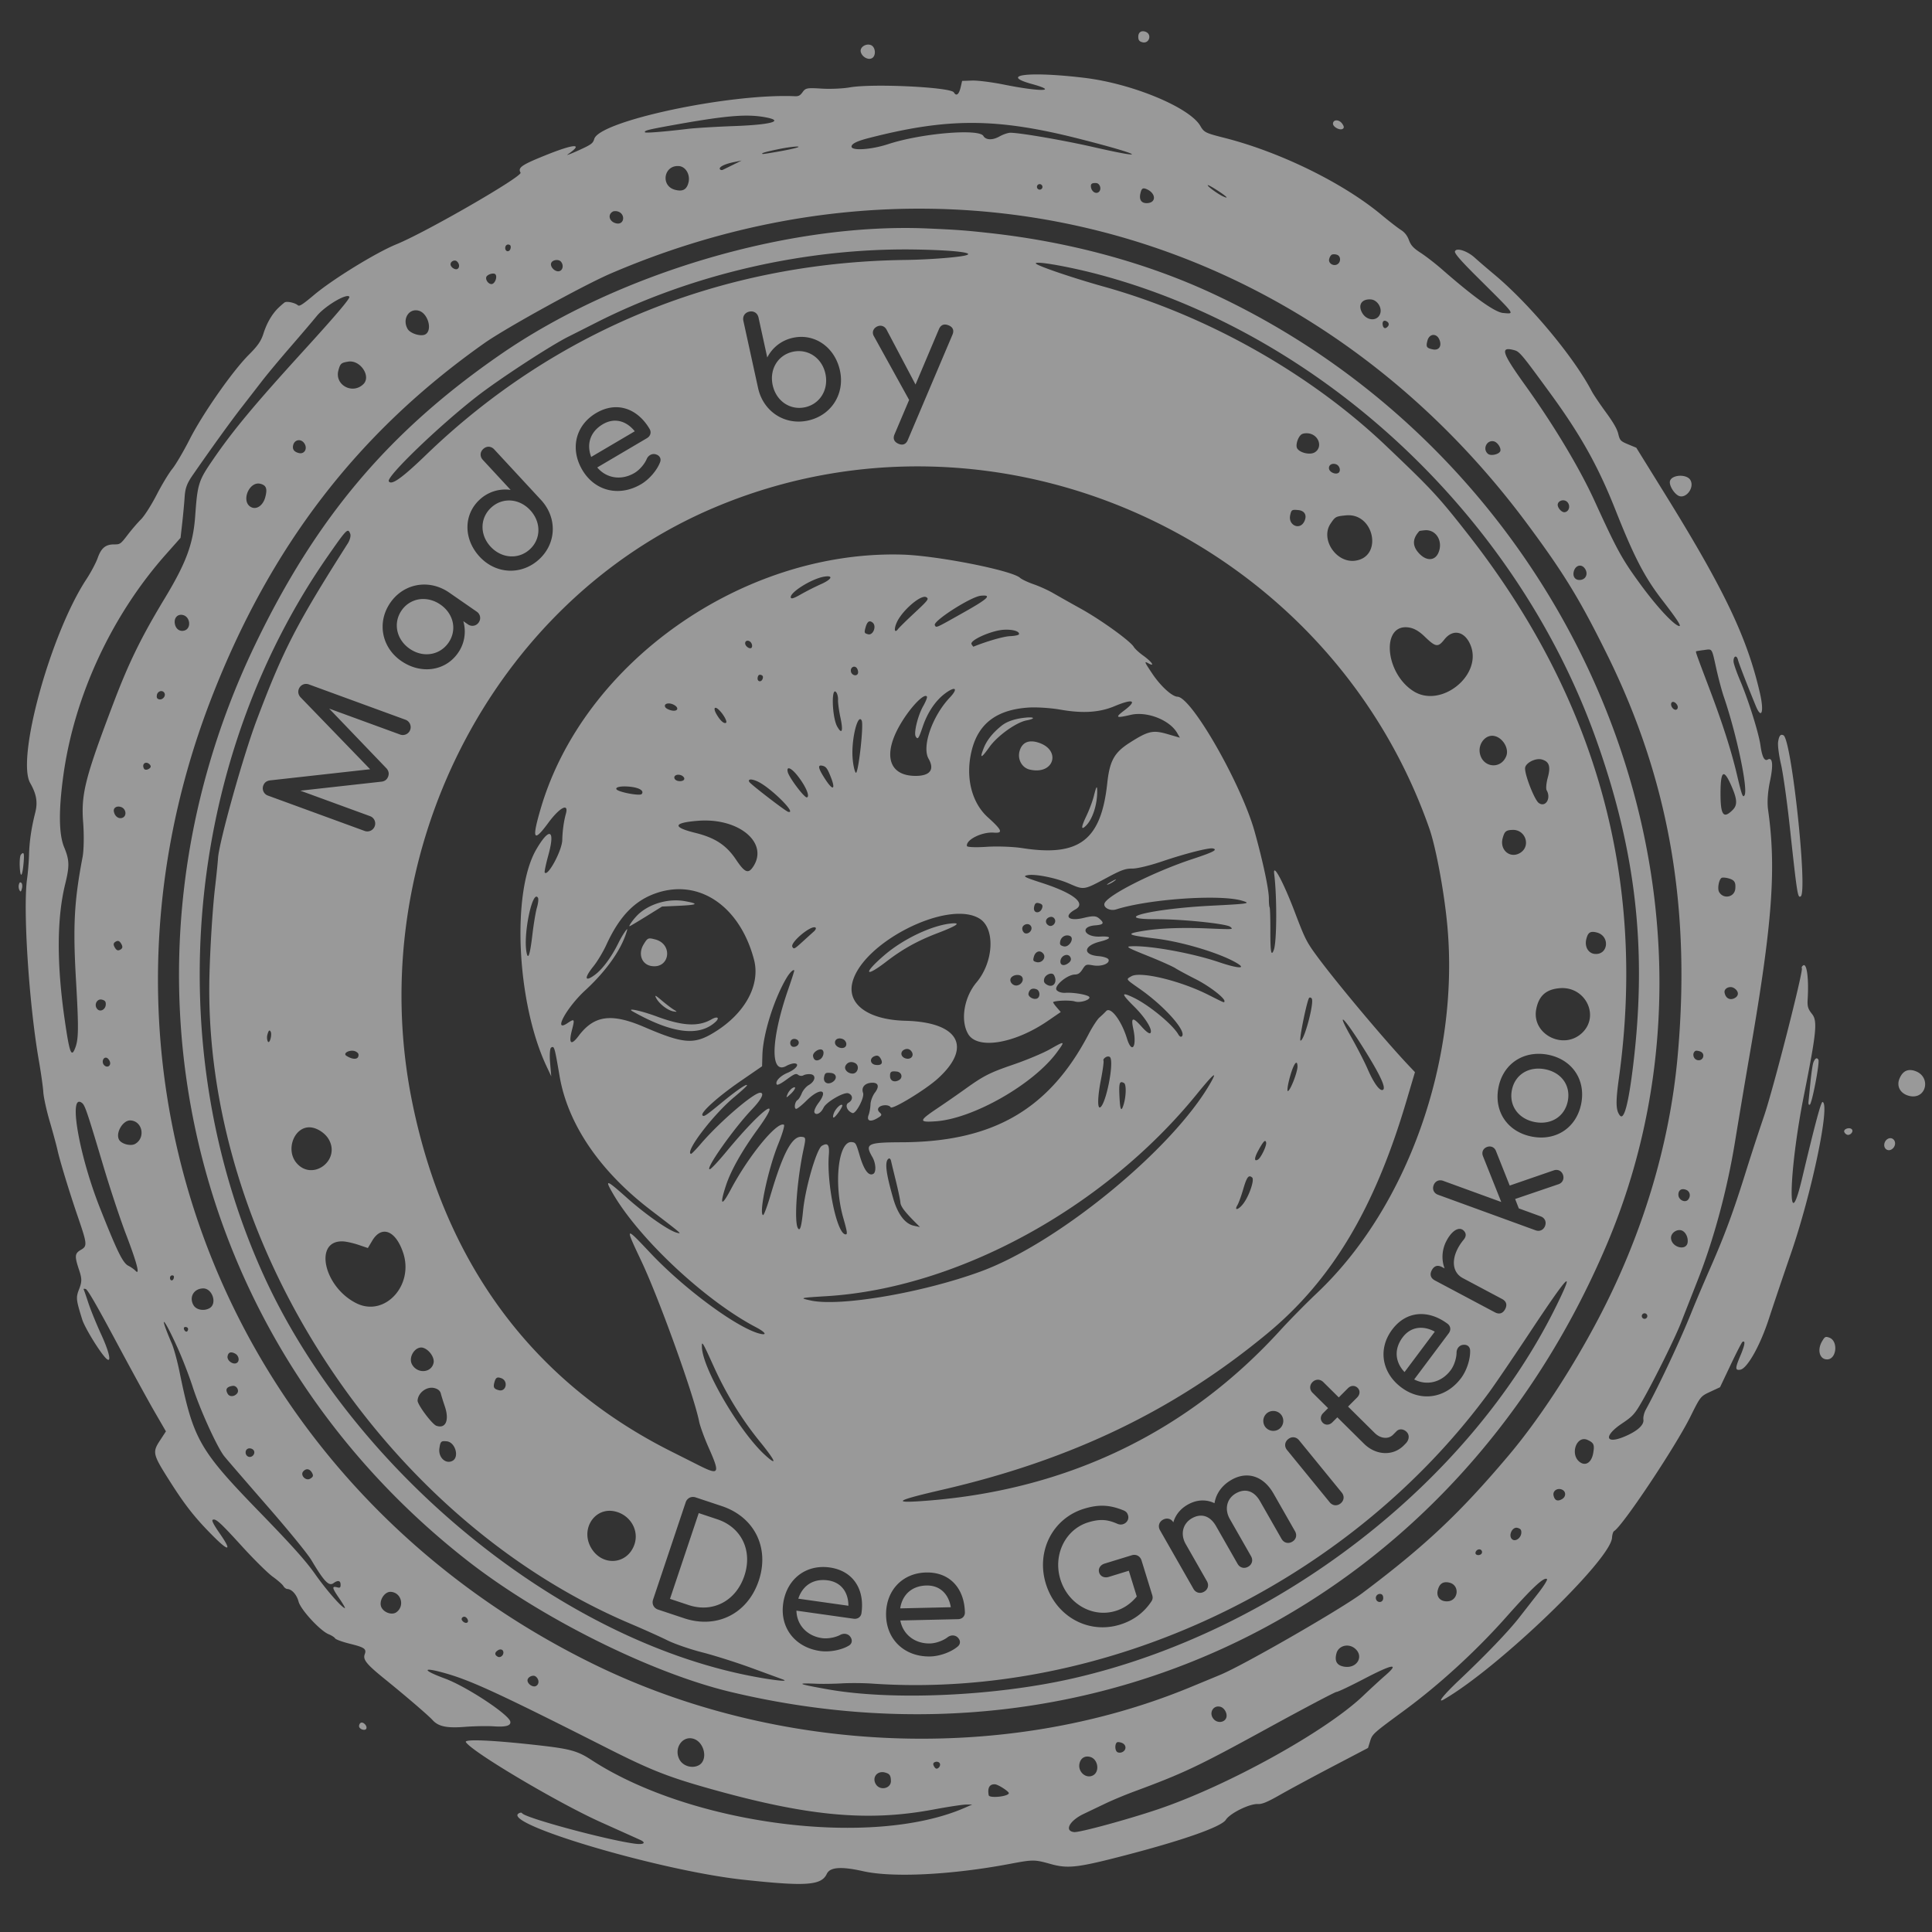 <svg xmlns="http://www.w3.org/2000/svg" viewBox="0 0 400 400"><rect x="0" y="0" width="400" height="400" fill="#333333" stroke="none"/><path fill="rgba(255, 255, 255, 0.5)" d="M236.553 6.472c-.559.037-.909.484-.885 1.22.02.629.227.89.83 1.052 1.44.385 2.08-1.65.68-2.166a1.531 1.531 0 0 0-.625-.106zM179.5 9.252c-.779.118-1.448.765-1.294 1.463.231 1.05 1.533 1.786 2.339 1.323.9-.518.726-2.35-.256-2.712a1.584 1.584 0 0 0-.789-.075zm37.566 6.217c-6.306-.285-8.625.492-3.43 1.921 5.694 1.567 1.812 1.65-5.775.125-2.484-.5-5.452-.876-6.593-.837l-2.072.073-.295 1.286c-.349 1.527-.91 1.962-1.412 1.095-.633-1.093-16.828-1.874-21.553-1.04-1.425.253-4.056.367-5.845.253-2.979-.187-3.308-.125-3.906.708-.525.735-.845.903-1.642.867-13.57-.59-40.378 5.116-41.503 8.834-.287.947-.596 1.171-3.297 2.398-1.638.744-2.622 1.106-2.187.806 3.411-2.356 1.375-2.24-4.835.276-4.769 1.931-5.54 2.481-4.943 3.513.45.776-19.613 12.346-25.724 14.836-4.195 1.71-13.164 7.225-17.023 10.47-2.355 1.98-3.046 2.425-3.353 2.155-.598-.528-2.308-.898-2.75-.593-.218.15-.78.64-1.252 1.089-1.323 1.26-2.433 3.155-3.131 5.352-.494 1.554-1.169 2.536-3.01 4.373-3.38 3.376-9.554 12.199-12.27 17.536-1.275 2.505-2.894 5.257-3.599 6.118-.704.86-2.166 3.283-3.247 5.382-1.08 2.098-2.536 4.38-3.234 5.07-.698.689-1.944 2.138-2.769 3.218-1.412 1.853-1.57 1.967-2.705 1.956-1.823-.018-2.744.719-3.474 2.78-.364 1.025-1.413 3.008-2.331 4.403-7.425 11.273-14.563 37.133-11.656 42.223 1.295 2.27 1.59 3.978 1.052 6.107-.808 3.196-1.216 5.962-1.292 8.767-.038 1.412-.218 3.625-.4 4.92-.882 6.274.39 25.963 2.435 37.667.444 2.54.858 5.484.922 6.541.064 1.057.664 3.794 1.335 6.082.67 2.288 1.392 4.956 1.605 5.927.477 2.181 2.498 8.802 4.184 13.71 1.969 5.73 2.01 6.15.676 6.917-1.315.757-1.36 1.28-.372 4.244.576 1.732.575 2.386-.006 3.88-.696 1.786-.66 2.15.634 6.315.487 1.571 3.31 6.242 4.739 7.839 1.43 1.6 1.037-.73-.795-4.714-.999-2.17-2.2-5.12-2.671-6.556-.472-1.436-.913-2.706-.98-2.821-.067-.117.128-.145.432-.063.389.103 2.25 3.314 6.232 10.755 3.123 5.834 6.734 12.433 8.026 14.663l2.349 4.055-1.168 1.784c-1.683 2.57-1.606 2.898 1.988 8.562 3.234 5.1 5.351 7.762 9.236 11.617 3.066 3.04 3.55 2.715 1.131-.76-1.262-1.812-1.755-2.748-1.519-2.884.607-.35 1.516.469 6.13 5.533 2.47 2.71 5.318 5.522 6.33 6.246 1.01.725 1.992 1.588 2.184 1.92.193.332.566.61.83.618.916.027 1.948 1.188 2.318 2.605.436 1.674 4.486 6.063 6.242 6.765.596.238 1.19.62 1.324.85.133.23 1.523.734 3.09 1.121 3.013.745 3.456 1.064 3.039 2.187-.403 1.088.388 2.065 4.088 5.058 4.403 3.562 9.096 7.591 9.965 8.553 1.195 1.325 2.932 1.693 6.62 1.405 1.981-.154 4.69-.204 6.023-.113 2.527.175 3.602-.13 3.448-.976-.266-1.465-9.1-7.283-13.555-8.926-4.956-1.827-4.689-2.48.407-1 5.274 1.53 11.34 4.347 33.252 15.434 8.636 4.369 12.323 5.846 20.199 8.095 20.866 5.956 33.457 7.184 47.256 4.606 3.037-.567 6.095-1.033 6.798-1.035l1.276-.004-1.593.695c-19.202 8.347-56.687 3.515-77.314-9.969-2.714-1.774-4.322-2.235-10.15-2.909-9.727-1.124-16.17-1.432-15.776-.752 1.135 1.96 19.049 12.592 27.944 16.587 4.007 1.8 7.662 3.444 8.12 3.653 1.347.61.805 1.038-1.019.804-5.732-.735-22.854-5.357-23.412-6.32-.086-.149-.39-.136-.678.03-3.689 2.122 29.23 11.87 46.38 13.732 13.099 1.424 16.267 1.205 17.39-1.198.66-1.408 2.967-1.575 7.547-.549 6.1 1.366 18.277.758 30.344-1.517 4.836-.913 5.11-.912 8.438.019 3.624 1.013 5.604.776 15.765-1.876 11.852-3.093 19.6-5.836 20.52-7.266.882-1.371 4.923-3.362 6.637-3.27.869.049 1.987-.417 4.645-1.934 1.924-1.1 6.797-3.724 10.828-5.837l7.332-3.84.432-1.396c.464-1.494.558-1.578 7.115-6.4 7.225-5.313 14.852-12.303 21.061-19.302 5.434-6.123 7.852-8.375 8.443-7.864.155.133-.673 1.463-1.837 2.953l-3.954 5.064c-2.178 2.794-6.872 7.686-12.315 12.834-3.31 3.131-4.752 4.934-3.25 4.07 11.209-6.45 34.561-28.905 34.821-33.485.036-.645.233-1.268.436-1.385 1.731-.996 12.665-17.392 15.792-23.683 2.09-4.2 2.096-4.208 4.114-5.15l2.022-.943 2.189-4.613c1.205-2.537 2.306-4.682 2.45-4.765.668-.384.514.637-.432 2.863-1.097 2.586-1.102 3.062-.025 2.892 1.443-.227 4.119-4.981 5.922-10.518.959-2.943 3.003-9 4.544-13.46 4.34-12.563 8.204-31.023 6.582-31.456-.318-.085-1.53 4.436-4.257 15.892-3.09 12.98-2.748-1.502.409-17.337 2.581-12.945 2.82-15.318 1.684-16.742-.855-1.074-1.014-1.592-.925-3.033.26-4.235-.152-7.495-.892-7.07-.275.159-.414.434-.31.613.33.572-5.96 25.168-7.828 30.593a523.763 523.763 0 0 0-3.817 11.695c-2.558 8.195-4.342 13.014-7.349 19.85-1.315 2.991-3.039 7.048-3.829 9.017-2.39 5.954-6.584 14.898-9.507 20.273-.335.616-.55 1.522-.476 2.013.164 1.117-1.26 2.398-3.91 3.512-4.006 1.685-4.361-.135-.528-2.704 2.312-1.55 2.675-1.964 4.41-5.03 2.416-4.267 6.614-12.768 7.787-15.769.498-1.274 2.111-5.383 3.582-9.129 3.292-8.383 6.039-18.625 7.638-28.48a2423.17 2423.17 0 0 1 3.248-19.272c4.484-25.983 5.304-37.288 3.585-49.398-.215-1.513-.065-3.717.4-5.92.719-3.406.542-5.051-.479-4.464-.678.39-1.162-.562-1.498-2.947-.364-2.59-2.494-9.38-4.203-13.399-.74-1.738-1.357-3.52-1.371-3.961-.037-1.144.645-1.404.914-.348.198.778 2.046 5.554 3.708 9.578 1.195 2.896 1.735 1.184.845-2.68-2.663-11.555-7.355-21.38-19.743-41.36l-5.856-9.448-1.69-.7c-1.556-.645-1.72-.816-2.036-2.144-.247-1.04-.976-2.31-2.613-4.556-1.249-1.713-2.55-3.65-2.892-4.304-3.708-7.097-12.913-18.12-20.19-24.18-1.467-1.224-3.276-2.78-4.023-3.459-1.57-1.43-3.869-2.15-4.101-1.286-.105.39 1.208 1.906 4.458 5.14 8.362 8.32 7.963 7.774 5.544 7.598-1.7-.124-5.997-3.188-12.706-9.056-1.34-1.174-3.308-2.696-4.37-3.387-1.526-.992-2.04-1.548-2.449-2.641-.358-.96-.873-1.612-1.682-2.128-.641-.41-2.459-1.818-4.037-3.131-7.936-6.606-21.017-13.013-32.521-15.927-3.896-.987-4.178-1.126-4.956-2.47-2.216-3.825-14.066-8.746-23.942-9.942-2.858-.346-5.403-.558-7.505-.653zm-61.508 8.49c1.14.045 2.155.171 3.146.369 3.703.74.824 1.5-6.72 1.776-3.768.137-8.065.398-9.547.576-4.853.585-8.79.901-8.898.716-.203-.35.544-.546 5.459-1.436 8.568-1.55 13.139-2.138 16.56-2.002zm121.125.964c-.384.009-.69.235-.703.674-.02.666 1.387 1.444 1.99 1.098.359-.207.324-.544-.122-1.142-.32-.43-.782-.64-1.165-.63zm-75.215.528c6.734.03 13.561 1.14 22.166 3.334 12.753 3.252 14.65 4.384 2.819 1.682-6.162-1.407-15.102-2.954-17.231-2.982-.501-.006-1.542.343-2.31.777-1.415.799-2.81.754-3.309-.109-.912-1.574-12.91-.546-19.707 1.686-3.508 1.153-7.625 1.425-7.597.504.017-.584 1.128-1.132 3.566-1.759 8.228-2.117 14.869-3.164 21.603-3.133zm-36.235 4.901c.497.061-.896.443-3.096.85-2.2.406-4.103.712-4.226.68-.495-.133.52-.44 3.398-1.026 1.66-.34 3.426-.566 3.924-.504zm-11.68 2.884-1.722.854c-.948.47-1.919.947-2.158 1.06-.239.114-.523.056-.628-.126-.258-.446.988-1.07 2.92-1.464zm-12.957 1.152c1.37.12 2.333 1.764 1.96 3.348-.358 1.52-1.2 1.986-2.811 1.555-3.06-.816-2.302-5.178.85-4.903zm86.323 3.51c.825.034 1.217 1.293.576 1.847-.575.496-1.47-.044-1.619-.976-.108-.687.156-.908 1.043-.87zm-11.518.243a.572.572 0 0 1 .139 1.051.575.575 0 0 1-.576-.995.577.577 0 0 1 .437-.056zm34.663.192c.091-.053.97.43 1.955 1.07 2.017 1.312 2.549 1.881 1.146 1.23-1.116-.518-3.336-2.165-3.1-2.3zm-13.545.765c.186-.145.438-.116.818.039 1.939.791 2.143 2.733.305 2.91-1.257.12-1.836-.605-1.548-1.94.118-.544.238-.863.425-1.009zm-44.514 4.113c47.733.526 93.03 23.319 124.126 65.167 7.638 10.28 10.929 15.66 16.599 27.134 12.82 25.94 17.44 52.397 14.578 83.48-1.675 18.195-7.321 36.822-16.38 54.037-5.612 10.668-12.41 21.007-18.69 28.433-10.071 11.91-17.224 18.638-30.123 28.333-4.389 3.299-24.592 14.929-29.432 16.941a2313.22 2313.22 0 0 1-6.44 2.666c-38.151 15.697-85.296 13.82-123.458-4.916C47.136 307.34 13.595 222.673 43.674 144.79c12.196-31.579 30.32-55.188 56.613-73.747 4.423-3.122 20.598-12.032 26.223-14.445 21.599-9.264 43.798-13.626 65.495-13.387zm-64.147.557c1.701.455 1.453 2.849-.257 2.482-1.435-.308-1.88-1.78-.737-2.438.2-.116.648-.136.994-.044zm64.18 3.535c-28.48-1.245-64.017 9.239-88.402 26.077C80.55 89.322 65.49 107.128 52.84 133.435 20.77 200.124 38.686 277.62 96.677 323.04c15.2 11.903 38.097 23.327 54.678 27.277 76.874 18.312 150.24-19.219 181.363-92.78 30.76-72.697-6.18-161.668-81.696-196.773-13.699-6.369-29.509-10.666-45.965-12.493-5.14-.571-6.863-.7-13.02-.968zm-87.129 3.41c.178-.111.41-.12.645.006.194.104.245.48.112.84-.27.727-1.088.54-1.064-.243.008-.279.13-.492.307-.603zm84.594.947c8.154.131 12.766.696 10.26 1.256-1.819.406-7.83.85-12.211.903-38.039.46-72.503 14.459-99.32 40.34-5.006 4.831-7.212 6.397-7.737 5.49-.546-.942 10.37-11.457 18.266-17.596 4.601-3.578 15.203-10.499 18.928-12.357 1.04-.52 3.588-1.807 5.66-2.86 19.909-10.104 43.608-15.541 66.154-15.176zm86.216 1.08c.23-.133.733-.123 1.12.019.788.291.81 1.524.032 1.97-.777.448-1.837-.186-1.696-1.013.07-.404.314-.844.544-.976zm-160.701 1.113c.43-.067.898.037 1.146.352.701.89.213 2.12-.774 1.953-.775-.133-1.465-1.001-1.296-1.631.1-.369.493-.606.924-.674zm-21.248.176c.267-.122.589-.122.812.07.559.48.625 1.295.13 1.58-.491.283-1.45-.376-1.432-.984.01-.298.223-.543.49-.666zm121.72.39c2.188.17 7.457 1.197 12.097 2.437C273.77 69.19 314 106.84 330.49 153.153c8.24 23.146 10.542 43.409 7.646 67.347-.976 8.07-1.906 11.563-2.775 10.426-.833-1.091-.872-2.75-.182-7.72 5.726-41.279-4.698-78.758-31.356-112.734-6.055-7.719-7.409-9.176-16.906-18.211-15.697-14.935-37.015-26.954-58.388-32.919-6.351-1.773-13.783-4.301-14.062-4.782-.092-.159.294-.197 1.024-.14zm-113.982 2.322c.397-.133.824-.155 1.024.023.504.448-.003 1.935-.697 2.044-.621.098-1.335-.775-1.162-1.42.073-.27.439-.514.835-.647zm-29.533 4.555c.174 0 .298.047.357.15.186.32-2.686 3.711-9.217 10.883-10.492 11.522-14.818 16.716-18.992 22.79-3.034 4.417-3.232 5.038-3.708 11.692-.412 5.781-1.856 9.697-6.273 17.008-4.877 8.07-7.445 13.307-10.614 21.648-5.918 15.579-6.767 18.92-6.31 24.833.198 2.543.144 5.753-.12 7.135-1.743 9.12-2.016 14.258-1.362 25.562.557 9.61.538 12.04-.11 13.821-.834 2.297-1.21 1.347-2.217-5.588-1.685-11.594-1.659-21.068.078-28.155.934-3.807.9-4.994-.215-7.69-1.104-2.67-1.153-7.65-.144-14.933 2.27-16.383 10.008-33.047 21.208-45.666l3.043-3.432.344-3.031c.189-1.668.415-4.098.501-5.399.125-1.883.469-2.816 1.684-4.572 3.772-5.448 7.82-11.062 10.041-13.92 1.328-1.708 3.268-4.215 4.313-5.57 1.045-1.354 3.694-4.53 5.888-7.06 2.193-2.528 4.628-5.389 5.411-6.353 1.497-1.847 5.195-4.154 6.414-4.153zM283.867 62c1.232.108 2.248 1.596 1.92 2.815-.465 1.73-2.746 1.715-3.752-.023-.96-1.657-.103-2.96 1.832-2.792zM86.69 64.325c1.912.511 2.903 4.025 1.382 4.9-.896.516-3.123-.163-3.677-1.12-1.168-2.016.236-4.33 2.295-3.78zm69.103.17c.62.1 1.099.557 1.25 1.247l1.81 8.271c1.04-2.023 2.895-3.549 5.323-4.076 4.488-.976 8.666 1.934 9.725 6.774 1.059 4.84-1.795 9.313-6.621 10.362-4.796 1.041-9.226-1.848-10.316-6.681l-3.057-13.969c-.201-.92.305-1.704 1.227-1.904.23-.05.452-.057.659-.023zm130.693 1.964c.189-.109.474-.055.79.2a.61.61 0 0 1 .095.884c-.506.622-.978.493-1.104-.303-.064-.4.03-.672.219-.78zm-90.756.735c.197.012.41.064.64.153.919.36 1.215 1.043.823 1.96l-9.225 21.746c-.24.632-.673.985-1.207.995-.22.004-.473-.054-.759-.174-.888-.391-1.186-1.076-.793-1.961l3.015-7.112-7.326-13.255c-.423-.776-.062-1.598.718-1.958.78-.359 1.573-.06 1.965.716l5.968 11.305 4.852-11.473c.295-.664.739-.978 1.33-.942zm100.968 2.153c.492-.04 1.01.27 1.3.946.58 1.352-.07 2.318-1.37 2.04-1.297-.28-1.438-.518-1.082-1.841.192-.716.66-1.105 1.152-1.145zm15.21 2.995c.305-.115.837-.047 1.58.151 1.118.299 1.509.767 7.365 8.783 6.4 8.76 10.002 15.19 13.607 24.291 3.86 9.745 6.014 13.901 9.645 18.612 3.26 4.227 4.16 5.637 3.466 5.421-1.203-.373-4.642-4.113-7.946-8.633-3.833-5.247-4.802-7.01-9.468-17.218-3.128-6.843-8.441-15.705-14.381-23.99-3.642-5.08-4.78-7.072-3.868-7.417zm-146.593.352a5.802 5.802 0 0 0-1.152.132c-3.105.675-4.903 3.633-4.186 6.911.717 3.278 3.595 5.252 6.7 4.578 3.104-.675 4.93-3.671 4.213-6.95-.628-2.867-2.93-4.707-5.575-4.67zM72.1 74.868c2.492-.4 4.801 3.056 3.122 4.676-2.265 2.188-5.967.146-5.162-2.848.386-1.435.556-1.588 2.04-1.828zm56.023 9.462c2.513.21 4.783 1.801 6.364 4.467.417.701.19 1.49-.541 1.921l-10.291 6.063c1.88 2.244 4.963 2.758 7.698 1.146 1.11-.654 2.122-1.905 2.533-2.876.302-.724 1.005-1.138 1.69-1.032.943.173 1.403.886 1.08 1.696-.643 1.69-2.274 3.56-3.926 4.534-4.523 2.665-9.561 1.444-12.155-2.928-2.61-4.4-1.416-9.29 2.863-11.812 1.584-.933 3.178-1.305 4.685-1.179zm-.597 2.77c-.88-.038-1.797.192-2.711.73-2.681 1.58-3.4 4.187-2.414 6.775l9.02-5.313c-1.064-1.33-2.428-2.13-3.895-2.193zm142.778 2.606c.31-.019.648.007.937.084 1.969.526 2.552 2.952.933 3.883-.985.567-3.078.073-3.614-.852-.392-.676.207-2.491.966-2.928.183-.105.467-.169.778-.187zM61.686 91.155c.437-.078.923.098 1.267.56.817 1.096.111 2.405-1.12 2.077-.99-.266-1.355-.811-1.12-1.682.147-.55.536-.878.973-.955zm247.641.233c.779.209 1.57 1.507 1.264 2.073-.347.644-1.942.97-2.508.514-1.218-.983-.254-2.986 1.244-2.587zm-208.12 1.106c.4.016.794.2 1.114.546l9.728 10.508c3.347 3.663 3.177 8.938-.43 12.254-3.631 3.338-8.943 3.102-12.313-.54-3.37-3.641-3.365-8.723.011-11.827a7.772 7.772 0 0 1 6.405-2.005l-5.76-6.222c-.64-.692-.601-1.622.093-2.26.347-.32.752-.47 1.152-.454zm175.432 3.636c.757.28 1.037 1.448.43 1.797-.627.361-1.801-.18-1.913-.882-.121-.764.632-1.229 1.483-.915zm-83.977.462c44.861 1.103 87.419 29.725 103.256 74.904 1.395 3.982 3.142 13.463 3.76 20.416 2.471 27.794-8.346 58.15-27.01 75.797-2.255 2.131-5.685 5.615-7.624 7.741-19.063 20.912-43.701 32.86-72.619 35.212-8.045.654-7.369.092 2.681-2.23 26.675-6.16 47.999-16.407 67.227-32.306 13.394-11.076 22.231-25.827 28.833-48.126l1.783-6.022-1.332-1.41c-4.948-5.241-14.82-17.007-18.863-22.484-2.24-3.035-2.56-3.662-4.655-9.176-2.389-6.285-4.598-10.398-4.293-7.992.593 4.683.55 14.062-.071 15.735-.55 1.477-.735.458-.722-3.96.006-2.502-.061-4.677-.152-4.834-.091-.157-.161-.946-.154-1.755.017-1.891-1.2-7.635-2.947-13.909-2.74-9.834-13.044-27.86-15.977-27.947-1.13-.033-3.506-2.211-5.235-4.798-1.65-2.47-1.704-2.612-.783-2.11 1.479.805.698-.338-1.114-1.631-.822-.587-1.684-1.384-1.913-1.77-.721-1.217-6.77-5.582-10.953-7.904a489.155 489.155 0 0 1-5.803-3.267c-.98-.57-2.768-1.379-3.973-1.799-1.204-.419-2.47-1.017-2.811-1.328-1.71-1.556-17.27-4.621-24.455-4.817-32.91-.899-65.916 22.302-74.79 52.573-1.882 6.415-1.51 7.137 1.542 2.997 2.398-3.252 4.324-4.25 3.662-1.894-.42 1.493-.706 3.58-.743 5.415-.045 2.19-3.05 7.735-3.641 6.716-.082-.142.265-1.78.774-3.638 1.439-5.259.228-5.818-2.5-1.152-5.16 8.826-4.088 31.73 2.104 44.914l.981 2.086-.242-2.844c-.133-1.564-.036-2.962.214-3.106.658-.38.71-.207 1.755 5.91 1.692 9.911 8.298 19.637 18.801 27.68 6.696 5.129 6.602 5.047 5.413 4.724-1.678-.455-6.481-3.82-10.22-7.156-4.343-3.879-4.732-4.001-2.953-.93 5.427 9.367 19.123 22.17 29.574 27.648 1.792.939 2.389 1.636 1.231 1.44-4.34-.739-15.74-9.036-23.014-16.748-5.354-5.677-5.36-5.669-1.878 1.694 3.636 7.69 10.845 27.709 11.93 33.13.196.982 1.083 3.42 1.97 5.419 2.432 5.474 2.226 5.825-2.125 3.632-1.3-.656-3.84-1.933-5.644-2.84-28.69-14.419-46.884-39.01-53.639-72.492-10.259-50.843 16.547-103.458 62.632-122.932 14.56-6.154 29.77-8.844 44.725-8.476zm155.053 1.911c-.917.046-1.784.423-1.966 1.099-.208.77.681 2.372 1.648 2.97 1.513.936 3.524-1.543 2.577-3.179-.376-.648-1.341-.935-2.258-.89zM53.087 100.15c.27-.06.553-.06.847.02 1.206.321 1.455 1.026.983 2.782-.462 1.715-1.803 2.639-2.95 2.032-1.878-.994-.765-4.415 1.12-4.834zm270.817 3.462c.19.041.372.128.522.264.776.706.501 2.02-.453 2.17-.67.106-1.628-1.034-1.444-1.718.149-.552.804-.838 1.375-.716zm-218.144.018c-1.443-.097-2.894.382-4.061 1.456-2.336 2.147-2.41 5.627-.127 8.093 2.282 2.466 5.79 2.697 8.126.55 2.336-2.148 2.365-5.63.083-8.096-1.141-1.233-2.578-1.907-4.021-2.003zm163.01 1.973c1.374.12 1.898 1.12 1.253 2.394-.936 1.851-3.353.75-2.905-1.325.243-1.121.34-1.185 1.651-1.07zm9.908 1.098c5.865-.571 7.696 8.643 1.865 9.389-3.921.502-7.213-4.47-5.072-7.663.986-1.469 1.075-1.518 3.207-1.726zm16.29 3.085c2.35-.225 3.873 2.275 2.84 4.662-.72 1.662-2.429 1.753-3.925.209-1.508-1.557-1.513-3.088-.014-4.71.03-.034.526-.105 1.099-.16zm-222.838.124c.151.063.256.278.377.584.171.436-.05 1.308-.515 2.038-10.628 16.716-13.341 21.981-18.847 36.56-2.797 7.409-7.789 25.229-8.006 28.589-.065 1.01-.345 3.757-.622 6.105-.486 4.116-.994 12.1-1.15 18.083-1.44 55.017 35.933 112.59 87.191 134.318 2.715 1.15 6.139 2.69 7.61 3.423 1.472.734 4.712 1.853 7.201 2.488 2.49.634 7.06 2.08 10.159 3.213l6.536 2.394c1.86.682-3.386.005-8.503-1.096-39.741-8.554-81.154-43.165-99.086-82.813C32.96 216.223 38.223 157.76 67.86 115.155c2.95-4.242 3.818-5.432 4.27-5.246zm254.653 7.248c.44-.145.94.004 1.313.505.715.959.37 2.138-.693 2.371-1.101.241-1.832-.503-1.59-1.62.145-.673.529-1.111.97-1.256zm-155.085 2.197c.618.158-.034.842-1.759 1.607a54.173 54.173 0 0 0-4.142 2.1c-1.431.824-2.003.999-2.078.641-.216-1.053 4.358-3.901 6.93-4.316.496-.08.843-.085 1.05-.032zm-83.645 1.674c1.666.043 3.361.575 4.899 1.625l5.76 3.99c.75.52.923 1.48.402 2.226a1.575 1.575 0 0 1-2.233.4l-.957-.662a7.706 7.706 0 0 1-1.113 6.597c-2.622 3.759-7.673 4.462-11.754 1.634-4.082-2.827-5.045-8.037-2.226-12.08 1.75-2.51 4.446-3.8 7.222-3.73zm115.016 2.312c2.373-.228 1.548.588-3.443 3.397-6.084 3.427-5.75 3.278-6.081 2.706-.476-.822 7.453-5.904 9.524-6.103zm-11.846.247c.21-.04.39-.031.523.04.652.35.481.577-2.554 3.405-1.56 1.451-3.03 2.9-3.272 3.22-.73.965-.888-.001-.235-1.427.983-2.146 4.067-4.953 5.538-5.238zm-103.31.438a5.4 5.4 0 0 0-4.757 2.343c-1.813 2.6-1.103 6.033 1.662 7.948 2.764 1.915 6.213 1.364 8.026-1.237 1.814-2.6 1.111-5.989-1.653-7.903-1.037-.718-2.17-1.096-3.278-1.15zm-50.728 3.292c.22-.048.467-.043.728.027 1.477.394 1.721 2.708.336 3.18-1.037.354-1.954-.342-2.074-1.57-.083-.86.349-1.492 1.01-1.637zm143.01 1.338c.144.026.301.11.473.249.88.71.108 2.695-.94 2.415-.776-.208-.821-.313-.549-1.326.265-.986.584-1.418 1.016-1.338zm111.602 1.276c1.037.185 2.034.768 3.142 1.84 2.32 2.244 2.775 2.309 4.123.602 1.795-2.274 4.312-1.656 5.451 1.336 2.343 6.151-6.147 12.936-11.802 9.433-6.083-3.77-6.809-14.254-.914-13.21zm-83.984.454c1.869-.11 3.319.32 3.153.936-.046.171-.875.346-1.844.388-1.351.058-4.74 1.03-7.573 2.174-.05.02-.232-.207-.406-.507-.46-.795 4.1-2.84 6.67-2.991zm-53.036 2.266c.27-.003.586.162.781.5.194.334.214.76.048.947-.354.398-1.352-.302-1.332-.934.01-.34.233-.51.503-.513zm199.026 1.82c.74.024.81.681 1.55 4.01.44 1.977 1.13 4.563 1.536 5.746 2.643 7.728 5.039 19.049 4.314 20.391-.357.662-.57.096-1.595-4.258-1.185-5.02-2.97-10.59-5.773-17.99-2.689-7.1-2.81-7.442-2.661-7.528.065-.038.793-.155 1.615-.26.446-.057.767-.12 1.014-.111zm-176.753 3.59a.77.77 0 0 1 .409.362c.205.354.268.836.14 1.073-.327.606-1.31.266-1.43-.495-.108-.68.421-1.098.88-.94zm-19.518 1.669c.379.1.499.325.39.729-.237.882-1.212.732-1.058-.163.084-.494.288-.668.668-.566zm-94.231 1.868c.214-.01.437.024.659.105l19.995 7.31a1.637 1.637 0 0 1 .972 2.092 1.626 1.626 0 0 1-2.099.97l-14.678-5.368 11.938 12.448c.383.507.497 1.016.28 1.605-.238.648-.707 1.012-1.436 1.08l-16.737 1.862 14.413 5.27a1.618 1.618 0 0 1 .974 2.092 1.627 1.627 0 0 1-2.1.968l-19.997-7.31a1.598 1.598 0 0 1-.971-2.092c.217-.589.644-.934 1.325-1.053l20.792-2.315-14.442-14.933c-.442-.53-.536-1.098-.33-1.658.236-.64.8-1.046 1.442-1.073zm134.36 1.096c.17.191-.135.8-1.01 1.723-3.63 3.833-5.833 10.161-4.404 12.657 1.29 2.252.33 3.552-2.63 3.566-5.672.027-6.942-4.446-3.093-10.884 2.078-3.478 4.9-6.368 5.389-5.523.095.164-.258 1.052-.782 1.971-1.082 1.898-1.976 5.519-1.546 6.262.428.738.61.487 1.444-1.983 1.03-3.05 2.711-5.519 4.776-7.008 1.034-.746 1.683-.972 1.855-.78zm-164.497.417a.745.745 0 0 1 .874.358c.362.625-.386 1.511-1.11 1.317-.412-.11-.537-.356-.447-.88a.977.977 0 0 1 .683-.795zm139.611.071c.093-.065.204-.033.334.117.252.29.432 1.008.398 1.596-.034.589.19 2.24.497 3.669.603 2.806.322 3.598-.664 1.868-.935-1.638-1.21-6.793-.565-7.25zm61.466 2.075c.373.159-.081.782-1.465 1.825-1.98 1.495-1.77 1.641 1.323.92 3.354-.785 8.053 1.046 9.617 3.746l.568.982-2.598-.754c-3-.868-3.965-.645-7.827 1.816-3.161 2.016-4.118 3.747-4.613 8.354-1.27 11.822-5.808 15.285-17.618 13.442-1.877-.294-5.197-.411-7.378-.264-2.181.149-4.006.076-4.054-.159-.265-1.29 3.111-2.975 5.573-2.78 1.975.156 1.715-.504-1.254-3.181-3.443-3.106-4.716-8.554-3.28-14.045 1.423-5.443 5.217-8.246 11.733-8.67 1.653-.107 4.596.086 6.539.427 4.648.82 8.122.6 11.23-.704 1.93-.81 3.13-1.114 3.504-.955zm112.288.082c.241.065.514.284.714.63.205.354.15.772-.125.93-.494.284-1.288-.616-1.113-1.261.072-.273.282-.364.524-.299zm-208.503.362c.331-.114.843-.08 1.362.16 1.29.599 1.02 1.525-.358 1.23-.564-.122-1.14-.422-1.282-.667-.203-.35-.053-.61.278-.723zm10.285.88c.156.066.358.213.597.452.946.942 1.737 2.424 1.4 2.618-.423.243-1.202-.462-1.964-1.778-.556-.96-.5-1.49-.033-1.292zm63.826 2.017c-2.113.242-3.69.787-4.768 1.65-1.809 1.448-3.041 2.986-3.68 4.591-.916 2.305-.567 2.249 1.168-.186 1.655-2.32 5.526-5.095 7.68-5.504 1.973-.375 1.673-.788-.4-.55zm-34.044.293c.11.001.217.093.314.293.458.933-.743 11.42-1.236 10.793-.285-.362-.586-1.855-.668-3.318-.189-3.338.813-7.778 1.59-7.768zm190.759 3.246c-.355.038-.573.51-.715 1.492-.099.689.17 2.764.6 4.613.43 1.847 1.238 7.579 1.797 12.736 1.549 14.277 1.657 14.972 2.274 14.617 1.49-.857-1.876-32.455-3.553-33.355-.15-.08-.285-.116-.403-.103zm-59.782.199c1.872.12 3.458 2.528 2.78 4.216-1.168 2.91-5.08 2.34-5.495-.802-.237-1.799 1.13-3.518 2.715-3.414zm-95.675 1.165c-1.166.058-1.965.754-2.312 2.042-.453 1.683.51 3.417 2.102 3.788 5.199 1.208 6.648-4.296 1.494-5.673a4.209 4.209 0 0 0-1.284-.157zm104.756 3.713c.364-.064.72-.065 1.027.017 1.566.418 1.911 1.426 1.277 3.736-.314 1.143-.42 2.337-.236 2.654.97 1.674-.238 3.623-1.63 2.632-.919-.653-3.03-6.129-2.825-7.326.132-.768 1.296-1.522 2.387-1.713zm-287.715.721c.195.042.404.164.597.385.288.331.205.62-.26.888-.38.219-.806.199-.946-.044-.441-.762.023-1.354.609-1.229zm139.294.6c.123-.067.33-.056.618.02.688.184.977.59 1.661 2.326 1.04 2.635.453 2.906-1.112.513-1.162-1.78-1.538-2.66-1.167-2.86zm-6.2.585c.404.174 1.023.74 1.716 1.64 1.627 2.112 2.492 4.189 1.805 4.331-.515.106-3.677-4.093-3.956-5.253-.16-.672.03-.892.434-.718zm193.495 1.202c.328.161.762.866 1.317 2.105 1.35 3.017 1.438 4.218.382 5.274-1.927 1.928-2.528 1.064-2.51-3.607.011-2.798.263-4.04.81-3.772zm-216.015.184c.376.138.676.464.669.723-.02.647-1.613.678-1.984.038-.362-.624.435-1.086 1.315-.761zm14.366.884c.31-.021.823.108 1.448.392 2.676 1.218 8.336 6.83 6.352 6.296-.562-.15-7.746-5.676-8.04-6.183-.182-.314-.071-.484.24-.505zm-25.3 1.458c2.165.159 3.367.827 2.783 1.546-.369.454-4.888-.4-5.23-.987-.25-.434.817-.677 2.447-.559zm96.918.22c-.108.185-.278.765-.536 1.786-.253 1.007-.937 2.826-1.517 4.042-1.125 2.355-1.17 3.085-.13 2.08 1.404-1.36 2.41-4.487 2.35-7.316-.012-.564-.059-.776-.167-.592zm-201.903 4.029c1.03.38 1.207 1.837.27 2.212-.796.318-1.629-.303-1.794-1.34-.12-.75.654-1.193 1.524-.872zm119.48 2.834c8.46-.648 14.699 4.638 11.31 9.586-.99 1.445-1.709 1.126-3.508-1.56-2.002-2.984-4.34-4.516-8.432-5.525-4.82-1.189-4.59-2.101.63-2.501zm168.566 1.89c2.752-.107 3.885 3.444 1.53 4.799-2.056 1.184-4.205-.658-3.561-3.053.387-1.444.677-1.692 2.031-1.745zm-62.028 3.838c1.08.261.105.77-4.175 2.18-8.09 2.665-17.828 7.59-18.271 9.241-.233.868 1.212 1.587 2.417 1.204 6.788-2.156 21.525-3.173 26.09-1.8 1.886.566 1.486.63-6.61 1.044-12.105.62-20.968 2.817-11.21 2.78 5.322-.019 14.552.927 15.354 1.574.7.565.726.564-4.688.34-5.324-.22-9.833-.05-13.244.5-3.893.628-3.51.872 2.5 1.6 5.698.69 13.71 3.138 16.985 5.19 1.802 1.129-.113.976-3.896-.31-5.41-1.84-14.1-3.43-17.984-3.29-1.446.052-1.184.21 3.566 2.12 2.393.964 4.833 2.057 5.423 2.435.591.377 2.472 1.39 4.179 2.252 2.846 1.437 6.134 3.97 5.966 4.597-.085.315.187.426-3.416-1.385-5.772-2.9-13.993-4.877-15.846-3.81-1.168.672-1.283.505 1.847 2.706 5.026 3.534 9.559 8.636 8.628 9.71-.204.236-.504.085-.78-.39-1.21-2.088-6.125-6.116-9.307-7.627-2.576-1.223-2.535-.817.19 1.89 2.352 2.334 3.896 4.862 3.347 5.474-.193.214-.876-.276-1.761-1.265-1.92-2.145-2.3-2.053-1.772.431.785 3.694-.297 5.282-1.324 1.94-1.139-3.71-3.386-6.659-4.305-5.653-.315.346-.934.94-1.377 1.319-.441.38-1.446 1.919-2.23 3.422-8.15 15.602-19.795 22.348-38.698 22.417-7.144.027-7.691.303-6.09 3.068.723 1.248.83 3.104.2 3.466-.959.551-1.936-.756-2.826-3.782-.76-2.58-.828-2.698-1.644-2.786-2.78-.299-3.78 8.563-1.767 15.647.894 3.145.94 3.589.365 3.435-1.75-.467-3.804-10.523-3.347-16.384.168-2.144-.202-2.643-1.43-1.936-1.091.627-3.43 8.669-3.895 13.379-.332 3.38-.641 4.429-1.083 3.667-.808-1.396-.206-9.82 1.162-16.26.513-2.414.495-2.545-.355-2.637-1.99-.214-3.877 3.312-6.462 12.063-.685 2.32-1.381 4.184-1.548 4.14-.94-.252 1.047-9.556 3.146-14.73.844-2.078 1.37-3.867 1.171-3.974-1.406-.755-7.278 6.393-10.99 13.377-1.947 3.668-2.37 3.343-1.02-.787 1.015-3.101 3.294-7.15 6.568-11.66 5.592-7.707.92-4.327-6.586 4.763-1.552 1.878-3.036 3.458-3.301 3.512-1.177.24 4.868-8.37 8.695-12.38 1.982-2.08 2.656-3.427 1.726-3.454-1.335-.04-8.423 6.051-12.29 10.562-1.014 1.184-1.934 2.129-2.043 2.099-1.341-.357 4.55-8.098 8.96-11.773 1.402-1.168 2.582-2.247 2.623-2.398.142-.526-2.059.957-4.966 3.347-3.651 3.001-3.964 3.207-4.25 2.826-.426-.572 3.262-3.886 7.822-7.027l4.526-3.117.063-2.274c.122-4.373 2.394-11.632 5.022-16.045.64-1.076 1.406-1.818 1.575-1.527.04.07-.508 1.795-1.218 3.833-3.64 10.456-3.83 17.86-.41 15.938.551-.31 1.312-.546 1.69-.524 1.165.066.315 1.21-1.453 1.955-1.55.655-2.592 1.778-2.23 2.404.125.215.867-.156 2.056-1.031 1.557-1.148 1.943-1.303 2.379-.952.286.232.776.275 1.087.096.311-.18.97-.283 1.465-.23 1.227.133 1.017 1.453-.357 2.243-.544.313-1.197 1.087-1.45 1.719-.254.631-.649 1.257-.876 1.387-.535.308-.775 1.703-.313 1.826.195.052 1.163-.707 2.15-1.69 2.79-2.77 4.672-2.425 2.507.46-.636.848-.998 1.721-.832 2.01.37.636 1.35.1 1.878-1.03.547-1.168 4.233-3.304 5.132-2.972.984.362.994 1.4.019 1.961-.777.447-.273 1.734.831 2.125.7.247 2.535-3.232 2.197-4.165-.42-1.163.37-2.061 1.857-2.109 1.325-.042 1.561.788.586 2.063-.475.621-.881 1.704-.905 2.406-.023.702-.197 1.686-.386 2.186-.46 1.223.306 1.543 1.73.723 1.017-.585 1.09-.742.57-1.215-.388-.353-.462-.708-.21-1.017.504-.621 2.12-.664 2.467-.065.319.551 7.121-3.574 9.682-5.871 7.322-6.566 4.462-11.756-6.633-12.04-7.528-.191-11.968-3.301-11.018-7.716 1.802-8.38 19.888-17.553 26.423-13.402 3.226 2.05 2.875 8.951-.669 13.165-2.593 3.085-3.378 7.864-1.75 10.673 1.912 3.302 9.611 2.038 16.535-2.714l2.646-1.816-.855-.991c-.47-.546-.79-1.027-.712-1.072.592-.34 3.554-.421 4.522-.122 1.28.394 3.734-.57 2.769-1.086-.808-.433-3.323-.809-4.735-.708-.764.055-1.539-.184-1.838-.564-.634-.804 2.124-3.169 3.758-3.221.715-.024 1.071-.267 1.605-1.097.651-1.012.763-1.053 2.182-.802 1.721.305 3.505-.367 3.2-1.207-.108-.302-1.03-.617-2.046-.697-3.34-.264-3.173-2.149.265-3.01 2.481-.622 2.518-1.172.069-1.045-3.308.171-4.33-2.066-1.062-2.323 1.786-.14 1.972-.452.847-1.415-.673-.575-1.283-.596-3.282-.114-3.134.754-4.195-.377-1.659-1.769 2.296-1.26-.376-3.372-6.957-5.502-3.639-1.177-4.02-1.387-2.917-1.592 1.59-.297 5.919.576 8.53 1.718 3.162 1.384 3.045 1.402 7.863-1.186 2.976-1.598 3.84-1.91 5.277-1.897.995.01 3.61-.621 6.214-1.502 4.767-1.613 9.657-2.859 10.456-2.666zm-246.426.98c-.095.037-.216.148-.367.325-.186.218-.286 1.387-.219 2.599.134 2.453.555 1.894.8-1.064.118-1.416.071-1.97-.214-1.86zm351.76 5.113c.182-.105.806-.065 1.383.09 1.263.337 1.567.794 1.448 2.16-.156 1.772-2.452 2.231-3.355.673-.389-.672-.045-2.595.524-2.923zm-125.54.507c.366-.315-.007-.186-.83.287-.824.475-1.125.733-.667.575a5.486 5.486 0 0 0 1.498-.862zm-226.783.448c-.083.055-.15.195-.213.429-.096.356-.043.872.117 1.148.252.435.322.388.519-.342.125-.465.072-.982-.117-1.149-.124-.11-.223-.14-.306-.086zm135.277 1.443c7.515-.659 14.18 4.94 16.709 14.52 1.339 5.073-1.659 10.826-7.668 14.715-4.585 2.966-6.645 2.863-15.042-.746-6.801-2.925-10.392-2.44-13.603 1.839-1.57 2.092-2.11 1.614-1.378-1.216.605-2.342.553-2.417-.966-1.404-3.016 2.008-.146-3.262 3.706-6.81 4.525-4.168 7.66-8.687 8.693-12.527.179-.663-1.064 1.186-1.778 2.647-1.446 2.95-3.288 5.456-4.891 6.65-2.134 1.588-2.297.706-.321-1.741.809-1.001 2.021-3.019 2.692-4.484 2.75-5.996 5.972-9.276 10.585-10.771a14.74 14.74 0 0 1 3.262-.672zm-28.454 1.516c.156-.076.306-.012.441.222.139.24.042 1.14-.215 2.002-.257.861-.686 3.432-.954 5.712-.493 4.204-.914 5.363-1.235 3.393-.557-3.442.87-10.798 1.963-11.33zm28.395.76c-2.574.127-5.168 1.098-7.003 2.706-.885.775-2.144 2.425-2.019 2.645.023.039 1.55-.864 3.397-2.008l3.357-2.08 3.406-.155c3.983-.184 4.311-.404 1.4-.946a10.982 10.982 0 0 0-2.538-.162zm75.13.591c.192-.12.466-.093.864.054.453.167.576.395.455.844-.356 1.326-1.928 1.263-1.7-.07.077-.441.189-.708.381-.828zm3.407 2.842c.195.06.36.197.482.406.439.758-.471 1.757-1.231 1.35-.795-.425-.748-1.369.086-1.702.243-.098.467-.114.663-.054zm-19.948 1.326c-.193-.048-.59-.038-1.193.03-3.958.454-9.724 3.207-13.549 6.47-4.476 3.816-4.265 4.927.273 1.437 3.422-2.634 6.489-4.338 10.711-5.95 3.076-1.175 4.336-1.843 3.758-1.987zm15.018.176a.835.835 0 0 1 .511.398c.411.71-.39 1.693-1.202 1.476-.267-.072-.534-.443-.595-.827-.117-.733.674-1.213 1.286-1.047zm-44.131.664c.211.114.083.475-.286.802a336.77 336.77 0 0 0-2.266 2.052c-1.796 1.638-1.901 1.693-2.212 1.156-.507-.876 3.818-4.516 4.764-4.01zm160.941.91c.245-.002.532.044.872.135 2.755.736 2.363 4.674-.442 4.429-1.335-.117-2.131-1.475-1.768-3.018.256-1.088.605-1.541 1.338-1.547zm-108.946.736a1.46 1.46 0 0 1 .655.086c1.11.41-.09 2.48-1.256 2.169-.694-.185-.82-.357-.713-.984.123-.714.675-1.207 1.314-1.27zm-86.58.678c-.315.13-.548.479-.965 1.156-1.225 1.992-.407 4.212 1.663 4.508 3.754.539 4.452-4.521.76-5.507-.744-.2-1.141-.287-1.457-.157zm-109.654.495c.181.07.346.252.522.555.352.608.304.931-.184 1.212-.488.28-.795.161-1.147-.446-.351-.608-.301-.93.187-1.212.244-.14.44-.18.622-.109zm190.32 2.186c.368-.122.78.002 1.107.417.666.845-.314 2.036-1.428 1.74-.672-.18-.737-.315-.528-1.091.154-.575.48-.944.848-1.066zm6.196.712a.827.827 0 0 1 .496.394c.257.445.146.848-.338 1.227-.984.767-1.857.503-1.683-.51.138-.808.932-1.28 1.525-1.111zm-3.326 3.846a.58.58 0 0 1 .438.278c.851 1.47-.16 2.808-1.496 1.98-.534-.33-.662-.636-.507-1.215.178-.662 1.005-1.125 1.565-1.043zm-6.594.353c1.011.374.633 1.817-.543 2.074-.794.174-1.614-.6-1.416-1.338.167-.617 1.213-1.011 1.96-.736zm147.148 2.424c.232.006.467.066.676.196 1.083.669 1.081 1.69-.004 2.156-.942.407-1.764-.123-1.943-1.251-.1-.633.574-1.116 1.271-1.1zm-35.308.22c5.246-.38 8.253 5.76 4.54 9.27-3.867 3.657-10.466.262-9.498-4.885.53-2.818 2.066-4.174 4.958-4.385zm-109.52.226c.284-.156.659-.16 1.098.002.715.263.836 1.51.183 1.885-.672.387-1.953-.297-1.836-.98.076-.443.27-.751.555-.907zm-77.708 1.388c-.16-.061-.106.11.102.492.647 1.187 2.377 2.51 3.535 2.704.84.14.838.115.012-.398-.484-.301-1.594-1.153-2.468-1.895-.647-.55-1.02-.842-1.18-.903zm135.289.367c.17-.097.402-.016.516.182.532.916-1.613 8.886-2.338 8.692-.347-.092 1.409-8.636 1.822-8.874zm-249.944.402c.611.163.796.4.772.997-.04 1.057-1.157 1.643-1.774.932-.742-.854-.04-2.207 1.002-1.929zm109.569 2.084c-.134.04-.045.16.336.373 8.023 4.51 13.57 5.246 16.986 2.255 1.083-.948.573-1.376-.737-.622-2.69 1.547-5.97 1.371-11.31-.609-2.481-.92-4.876-1.517-5.275-1.397zm147.313 2.082c.068-.37 1.695 1.764 4.244 5.818 3.459 5.504 4.765 8.284 4.074 8.681-.633.365-1.899-1.36-3.205-4.37-.628-1.447-2.164-4.431-3.412-6.63-1.221-2.153-1.742-3.276-1.701-3.499zm-222.321 2.278c.107-.11.215-.05.338.162.354.611-.206 2.656-.565 2.063-.184-.302-.234-.92-.113-1.372.126-.466.233-.744.34-.853zm118.736 1.69c.827.304 1.085 1.37.422 1.75-.665.384-1.843-.13-1.958-.855-.125-.782.638-1.227 1.536-.895zm-9.713.024c.192.046.367.14.48.27.486.56-.051 1.369-.895 1.344-.819-.025-.95-1.324-.16-1.596.176-.061.384-.063.575-.018zm55.233.85c-.182-.086-.966.346-2.504 1.223-1.42.81-4.813 2.237-7.535 3.171-5.079 1.742-6.244 2.338-10.306 5.263a261.15 261.15 0 0 1-5.63 3.896c-3.777 2.538-3.795 2.887-.131 2.615 7.72-.577 20.153-7.686 24.992-14.289.873-1.191 1.295-1.793 1.114-1.879zm-31.88 1.227c.228.061.434.204.608.425.686.872-.017 1.814-1.13 1.517-1.115-.298-1.252-1.463-.22-1.877.262-.105.513-.126.742-.065zm-18.45.096c.214-.051.418-.047.58.04.574.309.299 1.578-.434 2-.746.429-1.296.167-1.431-.684-.086-.539.642-1.204 1.285-1.356zm-96.816.243c.302-.013.61.035.87.172.5.266.643.532.522.984-.19.706-1.223.67-2.443-.085-.711-.44.143-1.033 1.05-1.071zm278.23.03c.139-.08.578-.025.976.123 1.192.44.615 2.105-.614 1.776-.858-.23-1.095-1.476-.361-1.899zm-32.42.609c.6.002 1.218.06 1.848.178 5.005.96 7.88 5.151 6.923 10.108-.963 4.988-5.194 7.817-10.199 6.857-5.036-.965-7.91-5.156-6.947-10.145.832-4.31 4.174-7.016 8.374-6.998zm-136.835.423c.203.076.376.254.543.543.565.974.205 1.462-.981 1.334-1.19-.128-1.391-1.368-.294-1.808.293-.118.528-.145.732-.07zm47.716.132c.168.012.309.082.38.206.774 1.336-.9 9.64-2.08 10.32-.608.349-.548-2.204.132-5.654.4-2.04.643-3.854.541-4.03-.102-.177.114-.494.48-.704a.98.98 0 0 1 .547-.138zm-207.427.258c.246.066.555.428.686.804.31.891-.604 1.407-1.225.693-.538-.619-.155-1.682.54-1.497zm353.903.165c-.18.103-.365.385-.535.836-.147.388-.409 2.155-.584 3.923-.175 1.77-.359 3.615-.411 4.103-.057.546.043.81.263.684.47-.27 2.092-8.766 1.778-9.307-.154-.266-.33-.343-.51-.24zm-200.072.775c.348-.096.748-.043 1.158.172 1.002.527.55 2.212-.582 2.168-1.01-.038-1.78-.917-1.417-1.619.197-.381.493-.626.84-.721zm92.564.11c.099.068.162.298.175.713.036 1.098-1.372 4.796-1.953 5.13-.25.144-.115-1.027.298-2.602.57-2.177 1.186-3.442 1.48-3.24zm50.171 1.2c-2.83-.05-5.074 1.667-5.615 4.47-.618 3.202 1.35 5.94 4.75 6.592 3.398.652 6.217-1.17 6.835-4.373.618-3.202-1.327-5.905-4.725-6.556a7.301 7.301 0 0 0-1.245-.132zm76.71.301c-.925.05-1.624.657-2.09 1.82-.625 1.557.198 3.038 1.95 3.506 3.677.982 4.79-4.09 1.14-5.188a2.94 2.94 0 0 0-1-.138zm-209.696.303c1.053.113 1.364 1.268.478 1.777-.937.54-1.814.172-1.845-.773-.03-.956.205-1.13 1.367-1.004zm-13.576.298c1.185.127 1.328 1.29.236 1.918-.989.568-1.875.034-1.694-1.02.154-.899.347-1.018 1.458-.898zm79.257.482c.115.041-.13.583-.72 1.616-7.855 13.713-31.57 33.154-47.584 39.01-12.058 4.408-29.08 7.314-35.153 6.001-2.44-.527-2.34-.555 3.28-.9 27.042-1.656 57.38-18.187 76.538-41.704 2.254-2.767 3.446-4.09 3.639-4.023zm-19.182 1.424c.145-.022.333.046.573.174.495.266.455 2.68-.073 4.427-.481 1.59-.714 1.25-.85-1.257-.13-2.408-.084-3.277.35-3.344zm-67.6 1.057c-.082-.025-.234.019-.464.15-.367.212-.828.778-1.023 1.258-.334.825-.304.829.52.086.817-.736 1.21-1.42.966-1.494zm-148.025 3.004c.144.032.305.119.488.266.597.483 1.065 1.867 4.417 13.111 1.392 4.669 3.5 11.014 4.681 14.101 2.241 5.848 2.948 8.573 1.953 7.514-.29-.31-.956-.778-1.48-1.042-1.147-.576-2.28-2.881-5.86-11.909-4.148-10.462-6.35-22.52-4.199-22.04zm157.55.653c-.442.181-1.16.983-1.432 1.72-.227.617-.212.999.033.865.49-.265 1.866-2.29 1.724-2.535-.06-.103-.177-.11-.324-.05zm-147.03 3.203c2.465.161 3.137 3.6.948 4.86-.905.52-2.812.037-3.322-.843-.814-1.406.79-4.12 2.374-4.017zm37.28 1.442c1.377.12 3.002 1.19 3.739 2.46 2.531 4.37-3.361 8.75-6.643 4.938-2.388-2.774-.458-7.692 2.904-7.398zm318.105.233c-.33.095-.604.307-.612.576-.007.211.23.513.524.672.652.35 1.566-.644 1.03-1.12-.228-.2-.612-.223-.942-.128zm8.997 2c-.565-.023-1.165.465-1.289 1.19-.163.957.676 1.607 1.479 1.145.825-.475 1.005-1.598.344-2.132a.893.893 0 0 0-.534-.203zm-129.438.591c.073.038.126.15.164.33.13.623-1.095 3.17-1.692 3.513-.847.488-.795-.337.127-2 .776-1.401 1.183-1.956 1.401-1.843zm46.425 1.13c.567-.007 1.069.32 1.305.906l2.858 7.185 9.129-3.15c.804-.275 1.61.086 1.905.928.294.842-.108 1.664-.912 1.939l-8.997 3.063.759 1.947 4.522 1.648c.857.312 1.231 1.115.918 1.969-.314.854-1.121 1.229-1.978.916l-20.18-7.354c-.857-.312-1.233-1.115-.92-1.97.313-.853 1.12-1.228 1.978-.916l12.026 4.382-3.786-9.492c-.316-.783.005-1.566.79-1.881a1.61 1.61 0 0 1 .583-.12zm-124.39 2.499c.177-.102.387.125.47.503.08.378.534 2.256 1.005 4.172.473 1.917.887 3.893.922 4.392.059.86.889 1.952 3.357 4.417l.7.7-1.305-.286c-1.788-.394-3.3-2.397-4.223-5.593-1.565-5.426-1.828-7.786-.925-8.305zm74.743 3.682c.15.002.31.091.49.25.501.443-.555 3.631-1.75 5.286-1.003 1.39-2.088 1.724-1.288.397.247-.412.784-1.896 1.192-3.296.55-1.887.908-2.645 1.356-2.637zm89.65 2.662c.193-.008.41.03.647.117.834.307 1.06 1.298.463 2.032-.613.754-1.992.097-2.026-.966-.024-.73.336-1.161.916-1.183zm-46.165 8.22c.275.01.528.113.745.308.673.606.568 1.332.017 1.963-2.59 3.172-2.692 6.564-.138 7.921l8.105 4.31c.888.472 1.138 1.208.65 2.12-.475.886-1.214 1.134-2.13.647l-12.41-6.596c-.888-.473-1.12-1.236-.646-2.12.488-.914 1.211-1.135 2.127-.648l.528.282c-.684-1.786-.586-3.901.406-5.755.888-1.66 1.92-2.463 2.746-2.432zm45.078.292c.246-.06.503-.065.749 0 .842.225 1.461 1.362 1.342 2.463-.208 1.912-3.385 1.1-3.449-.88-.024-.733.62-1.404 1.358-1.583zm-267.776.29c1.467-.055 2.968 1.482 3.93 4.384 2.245 6.776-3.848 13.337-9.687 10.432-6.84-3.404-8.895-13.172-2.696-12.805.688.04 2.112.366 3.161.721l1.909.647.902-1.516c.732-1.227 1.601-1.831 2.481-1.864zm-43.878 9.042c.308.008.41.197.31.572-.181.672-.803.591-.782-.1.008-.268.219-.48.472-.472zm288.703 1.276c.081.304-.663 2.016-2.16 5.058-18.097 36.771-57.813 67.404-99.93 77.075-16.145 3.708-37.523 4.672-50.89 2.297-6.332-1.126-6.77-1.343-2.331-1.158 1.25.053 3.625.016 5.28-.078 1.655-.096 4.461-.073 6.237.05 48.187 3.314 98.54-20.476 127.775-60.372 1.225-1.673 4.996-7.22 8.38-12.327 5.071-7.651 7.503-11.051 7.639-10.545zm-282.35 1.424c1.933-.062 3.007 3.142 1.367 4.086-1.154.664-2.758.368-3.328-.616-.954-1.647.04-3.408 1.96-3.47zm298.614 5.171a.572.572 0 0 1 .139 1.05.573.573 0 1 1-.138-1.05zm-47.067.169c2.002-.185 4.135.49 6.127 1.97.656.488.754 1.305.246 1.983l-7.147 9.55c2.602 1.348 5.645.638 7.545-1.9.77-1.03 1.22-2.575 1.223-3.629-.002-.784.487-1.437 1.16-1.602.937-.203 1.636.277 1.651 1.149.062 1.806-.717 4.16-1.864 5.693-3.141 4.198-8.262 5.008-12.348 1.971-4.11-3.055-4.903-8.026-1.932-11.997 1.467-1.96 3.337-3.004 5.339-3.188zm-259.572 1.613c.255.17 1.23 1.965 2.73 5.257.994 2.181 2.415 5.85 3.16 8.153 1.543 4.788 5.109 12.607 6.572 14.416.544.673 4.515 5.27 8.824 10.216 4.547 5.217 8.408 9.951 9.2 11.28 2.644 4.435 3.606 5.436 4.562 4.746.957-.69 1.5-.543 1.471.398-.015.516-.15.614-.67.474-1.184-.315-1.122.067.361 2.228.808 1.176 1.345 2.111 1.193 2.076-.691-.153-3.876-3.804-6.18-7.08-1.887-2.684-4.766-5.902-11.34-12.672-12.642-13.015-13.832-15.096-16.72-29.227-.45-2.198-1.159-4.793-1.577-5.768-1.377-3.21-1.842-4.666-1.586-4.497zm4.284 1.041c.234-.048.508.055.609.228.1.173.053.46-.106.639-.159.178-.433.076-.609-.228s-.129-.591.106-.639zm256.064.159c-1.488-.051-2.889.572-3.947 1.986-1.862 2.489-1.514 5.173.398 7.18l6.264-8.37c-.898-.491-1.823-.766-2.715-.796zm83.564 1.946c-.209.106-.389.374-.68.873-1.055 1.81-.473 3.773 1.104 3.722 1.934-.062 2.284-3.81.42-4.497-.4-.148-.636-.204-.844-.098zm-232.552 1.367c.132-.296.662.826 2.46 4.795 2.53 5.589 5.776 10.869 9.484 15.425 3.321 4.084 3.776 5.262 1.081 2.802-5.275-4.812-12.912-17.861-13.056-22.309-.012-.36-.013-.615.03-.713zm-57.648.86c1.24.458 2.289 2.033 2.06 3.093-.449 2.076-3.311 2.307-4.44.358-.922-1.592.77-4.044 2.38-3.45zm-40.09.96c.262-.094.617-.024 1.06.208.791.415.991 1.563.338 1.939-.764.44-2.053-.495-1.901-1.38.071-.417.24-.674.503-.767zm55.233 5.24c.216-.133.507-.097.94.063 1.505.554 1.01 2.894-.525 2.484-1.013-.27-1.186-.579-.91-1.606.136-.51.278-.81.495-.942zm170.003.378c.395 0 .79.158 1.114.479l3.214 3.182 1.884-1.89c.62-.623 1.444-.65 2.024-.075.536.53.517 1.352-.104 1.975l-1.886 1.89 5.514 5.459c1.205 1.193 2.829 1.343 3.783.386l.754-.756c.532-.533 1.423-.493 2.07.148.647.64.56 1.66-.194 2.417l-.397.402c-2.218 2.224-5.757 2.08-8.234-.373l-5.513-5.458-1.02 1.023c-.62.623-1.444.648-1.98.117-.58-.574-.56-1.394.062-2.017l1.02-1.024-3.215-3.182c-.648-.641-.651-1.571-.008-2.217a1.575 1.575 0 0 1 1.112-.486zM48.15 286.93c.816-.129 1.454.93.941 1.56-.571.703-1.56.752-1.94.097-.55-.948-.239-1.462.999-1.657zm40.616.457c.394-.093.803-.099 1.196.006.741.198 1.166.565 1.308 1.127.114.46.487 1.654.827 2.657.974 2.866.187 4.678-1.743 4.017-.893-.306-3.947-4.4-3.898-5.225.074-1.233 1.126-2.302 2.31-2.582zm175.068 4.748a2.076 2.076 0 0 1 1.4.747 2.083 2.083 0 0 1-.301 2.91 2.1 2.1 0 0 1-2.921-.3 2.082 2.082 0 0 1 .3-2.91c.439-.357.991-.501 1.522-.447zm4.044 5.443c.399.041.78.246 1.078.61l8.835 10.827c.595.73.5 1.655-.232 2.249-.733.593-1.663.498-2.259-.232l-8.833-10.824c-.595-.73-.5-1.657.232-2.25.367-.298.781-.42 1.18-.38zm60.01.38c.258-.014.536.04.826.175 1.288.599 1.45.99 1.135 2.75-.337 1.891-1.533 2.699-2.732 1.847-1.894-1.347-1.03-4.683.772-4.773zm-235.364.455c1.71.184 2.611 3.2 1.198 4.013-1.413.813-3.02-.682-2.75-2.557.21-1.457.348-1.586 1.552-1.456zm-40.56 1.494c.197.053.382.156.505.297.53.608-.165 1.624-.964 1.41-.8-.213-.89-1.438-.127-1.701.177-.061.388-.058.586-.006zm11.752 4.297c.317.041.622.27.858.677.362.626.283.896-.372 1.273-.905.52-2.094-.737-1.427-1.508.293-.338.623-.484.94-.442zm194.838 1.295c1.946.159 3.777 1.385 5.12 3.736l4.448 7.795c.467.818.218 1.716-.603 2.181-.82.466-1.72.217-2.187-.6l-4.45-7.795c-1.306-2.29-3.185-2.666-4.99-1.642-1.914 1.085-2.43 3.29-1.263 5.333l4.385 7.686c.467.818.22 1.715-.6 2.18-.82.465-1.721.218-2.188-.6l-4.449-7.794c-1.307-2.29-3.188-2.665-4.993-1.642-1.914 1.085-2.457 3.305-1.29 5.349l4.388 7.686c.466.818.219 1.714-.601 2.18-.82.465-1.723.218-2.19-.6l-6.922-12.127c-.466-.818-.22-1.717.601-2.182.82-.465 1.723-.218 2.158.546.413-1.497 1.442-2.803 2.973-3.67 1.86-1.055 3.8-1.145 5.55-.298.304-1.94 1.505-3.702 3.556-4.864 1.17-.663 2.379-.953 3.547-.858zm64.077 2.796c.217-.03.452-.006.687.08.934.345.978 1.484.077 2.002-.937.539-1.52.283-1.751-.765-.149-.674.337-1.228.987-1.317zm-179.26 1.635c.212-.013.434.015.658.09l5.402 1.797c6.803 2.264 9.934 8.663 7.662 15.444-2.283 6.81-8.643 10.048-15.447 7.783l-5.402-1.797c-.895-.298-1.332-1.17-1.033-2.063l6.748-20.135c.224-.669.773-1.08 1.411-1.12zm85.226 1.822c1.298.056 2.565.373 3.975.941.602.242.822.534.98 1.043.361 1.169-.898 2.312-2.19 1.757-1.901-.827-3.436-1.111-6.052-.308-4.75 1.458-7.332 6.746-5.767 11.81 1.584 5.124 6.685 7.988 11.436 6.53 1.774-.545 3.199-1.575 4.376-2.986l-1.648-5.334-4.15 1.275c-.901.277-1.739-.09-1.989-.9-.25-.809.235-1.58 1.137-1.858l5.623-1.726c.902-.277 1.738.188 2.016 1.087l2.212 7.163c.13.42.13.845-.138 1.256-1.589 2.423-3.824 4.028-6.56 4.868-6.524 2.003-13.226-1.68-15.32-8.453-2.065-6.682 1.346-13.537 7.9-15.55 1.534-.47 2.862-.672 4.16-.615zm-102.72 1.054c.483-.036.992.005 1.519.134 3.164.773 4.99 3.988 3.925 6.914-1.505 4.14-6.684 4.492-8.94.607-1.994-3.437.115-7.406 3.496-7.655zm18.788.465-5.951 17.756 3.85 1.28c5.013 1.669 9.8-.835 11.544-6.04 1.745-5.204-.582-10.045-5.595-11.714zm169.515 3.058c.626.167.815.406.793 1.001-.04 1.084-1.2 1.926-1.888 1.37-.89-.719.005-2.662 1.095-2.37zm-8.096 4.475c.26-.072.533-.001.678.248a.565.565 0 0 1-.192.774c-.556.32-1.205.06-1.074-.427a.846.846 0 0 1 .588-.595zm-136.091 3.638a9.603 9.603 0 0 1 1.797.088c4.86.686 7.267 4.541 6.57 9.446-.115.807-.788 1.282-1.629 1.164l-11.836-1.673c.06 2.922 2.146 5.243 5.292 5.688 1.277.18 2.851-.168 3.78-.67.69-.378 1.5-.263 1.967.247.628.722.542 1.565-.219 1.996-1.56.92-4.008 1.365-5.908 1.096-5.203-.734-8.37-4.822-7.655-9.852.63-4.427 3.769-7.338 7.84-7.53zm21.755 1.125c4.906-.112 7.911 3.301 8.024 8.254.019.815-.566 1.393-1.415 1.412l-11.952.272c.538 2.873 2.974 4.826 6.151 4.754 1.29-.03 2.787-.628 3.622-1.275.618-.484 1.435-.503 1.98-.076.737.61.789 1.457.109 2.005-1.39 1.161-3.73 1.997-5.65 2.04-5.252.12-9.047-3.4-9.163-8.477-.117-5.11 3.324-8.796 8.294-8.909zm-21.452 1.562c-2.498.048-4.273 1.554-5.017 3.86l10.373 1.464c.006-2.723-1.438-4.858-4.242-5.254a6.992 6.992 0 0 0-1.114-.07zm128.885.465c.249-.029.527-.007.837.059 2.318.498 1.953 3.859-.422 3.89-1.473.02-2.278-.985-1.905-2.372.263-.977.743-1.493 1.49-1.577zm-107.372.67c-3.114.07-5.021 1.996-5.43 4.734l10.475-.24c-.44-2.686-2.214-4.559-5.045-4.494zm-110.888 1.312c2.145.14 2.914 2.904 1.17 4.207-.856.64-2.448.174-3.069-.898-.728-1.257.501-3.4 1.9-3.309zm205.152.527c.228.122.36.546.292.941-.151.882-1.36.82-1.502-.076-.108-.675.61-1.186 1.21-.865zm-189.743 4.67a.95.95 0 0 1 .433.413c.469.807-.376 1.142-1.02.403-.251-.29-.211-.614.099-.792a.534.534 0 0 1 .488-.025zm183.11 5.99c.39.088.772.273 1.11.562 1.878 1.603.426 4.126-2.16 3.755-1.594-.23-2.133-1.12-1.686-2.783.324-1.205 1.566-1.8 2.736-1.535zm-175.717.746c.17.024.315.11.397.25.395.682-.4 1.602-1.071 1.24-.712-.381-.662-.92.13-1.375a.859.859 0 0 1 .544-.115zm184.266 3.573c.723-.111.34.485-1.167 1.791-.944.817-3.032 2.736-4.641 4.266-7.772 7.384-28.052 18.595-42.411 23.447-6.292 2.127-16.296 4.847-17.385 4.727-2.09-.229-.976-2.353 1.976-3.764 1.052-.502 3.082-1.475 4.515-2.159 1.433-.685 4.085-1.79 5.893-2.46 10.27-3.796 13.243-5.204 27.402-12.961 7.725-4.232 14.271-7.688 14.545-7.68.274.009 2.886-1.234 5.806-2.758 2.916-1.521 4.744-2.338 5.467-2.45zm-177.555 1.866a.792.792 0 0 1 .493.162c.718.58.751 1.556.066 1.95-.639.368-1.802-.407-1.778-1.182.016-.518.666-.937 1.219-.93zm142.234 6.424c.863.23 1.518 1.467 1.214 2.287-.36.967-1.745 1.15-2.537.337-1.17-1.203-.242-3.043 1.323-2.624zm-177.58 3.303a.5.5 0 0 0-.411.023c-.178.103-.33.397-.338.655-.02.682 1.355 1.113 1.526.478.118-.44-.339-1.014-.777-1.156zm67.566 3.213c.268-.02.55.005.841.083 2.32.62 3.165 4.365 1.237 5.475-1.325.763-3.24.254-4.004-1.064-1.142-1.971.05-4.347 1.926-4.494zm88.638.833c.138-.08.565-.03.948.111.937.346 1.05 1.39.204 1.877-.377.217-.903.219-1.17.004-.478-.386-.467-1.713.018-1.992zm-6.366 2.962c.239-.027.498-.007.772.066 1.613.43 2.046 2.991.643 3.798-1.442.83-3.22-.681-2.846-2.417.183-.85.714-1.364 1.43-1.447zm-30.755 1.099a.646.646 0 0 1 .39.28c.155.268.048.687-.236.933-.364.314-.639.235-.928-.264-.289-.499-.221-.779.232-.936a.919.919 0 0 1 .542-.013zm-12.03 2.193a1.963 1.963 0 0 1 1.079.002c.967.258 1.197.578 1.234 1.719.052 1.625-2.298 2.128-3.141.671-.607-1.047-.121-2.106.827-2.392zm23.863 2.446c.677.041 2.954 1.52 2.863 1.858-.186.692-4.045 1.068-4.167.406-.283-1.533.176-2.333 1.304-2.264z"/></svg>